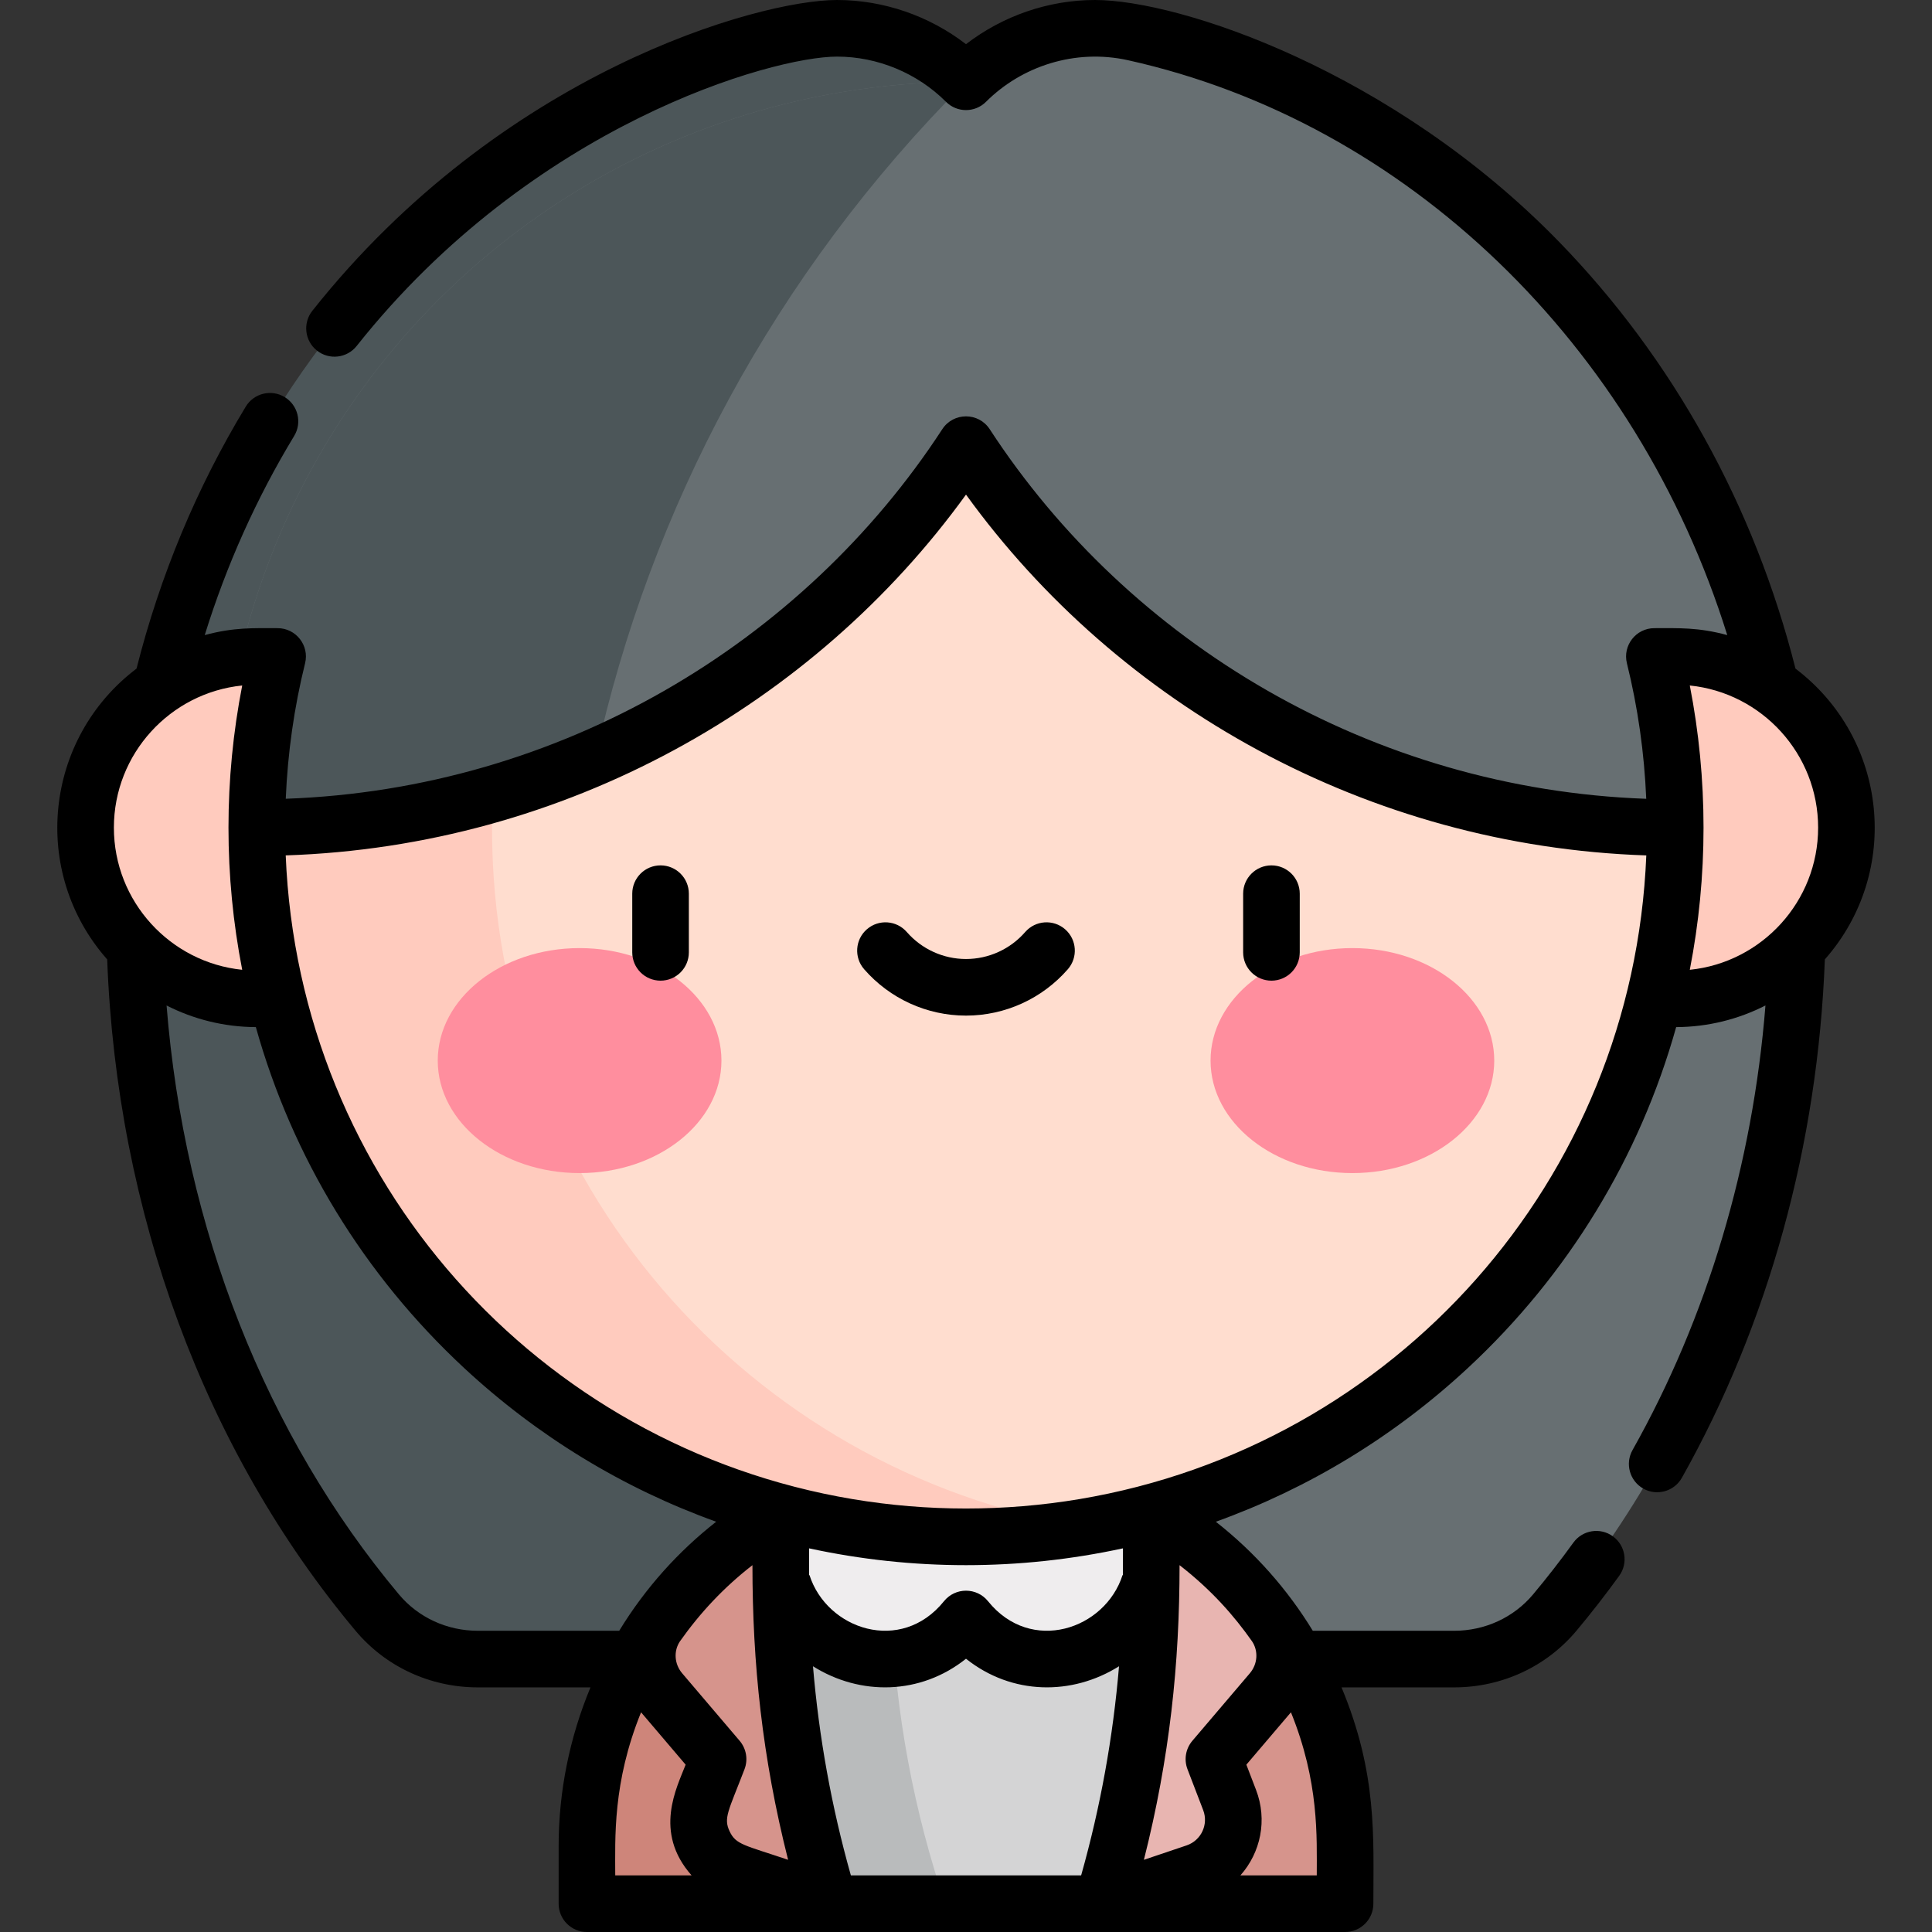 <svg id="Capa_1" enable-background="new 0 0 512 512" height="512" viewBox="0 0 512 512" width="512" xmlns="http://www.w3.org/2000/svg"><rect x="0" y="0" width="512" height="512" fill="#333333" stroke="none"/><g><g><g><path d="m211.381 8.648c-100.308 22.303-175.737 118.311-175.737 233.369 0 72.347 24.578 137.852 64.325 185.329 6.59 7.871 16.399 12.326 26.664 12.326h129.367v-197.655-220.343c-11.673-11.673-28.505-16.61-44.619-13.026z" fill="#4c5659"/><path d="m300.618 8.648c-16.115-3.584-32.946 1.354-44.619 13.027v220.343 197.655h129.367c10.265 0 20.074-4.455 26.664-12.326 39.746-47.478 64.324-112.982 64.324-185.329.001-115.06-75.428-211.067-175.736-233.37z" fill="#676f72"/></g><g><g><path d="m353.898 466.41c-3.449-15.087-10.248-28.898-19.56-40.589-14.452-18.148-34.957-31.191-58.397-35.973-6.446-1.316-13.115-2.006-19.94-2.006-.001 0-.002 0-.002 0-31.643 0-59.911 14.841-78.338 37.979-13.829 17.365-22.118 39.402-22.118 63.359v15.32h100.456.001 100.455v-15.322c.001-7.826-.884-15.447-2.557-22.768z" fill="#d4d4d5"/><path d="m247.782 496.051c-7.772-25.674-11.712-52.289-11.712-79.108v-27.077c-23.443 4.78-43.956 17.806-58.41 35.955-3.303 4.148-6.279 8.568-8.912 13.211-8.392 14.797-13.205 31.913-13.205 50.147v15.321h23.912 70.885z" fill="#b9bbbc"/></g><g><path d="m177.661 425.82c-13.829 17.365-22.118 39.402-22.118 63.358v15.322h64.325c-8.595-28.391-12.962-57.893-12.962-87.557v-16.151c-11.267 6.395-21.196 14.92-29.245 25.028z" fill="#ce857a"/><path d="m206.905 416.943v-16.151c-11.267 6.396-21.195 14.92-29.244 25.028-1.214 1.525-2.397 3.099-3.523 4.694-3.818 5.412-3.356 12.744.937 17.787l15.223 17.883-4.155 10.829c-2.984 7.779 1.106 16.478 9 19.142l24.725 8.344c-8.595-28.39-12.963-57.892-12.963-87.556z" fill="#d6948c"/><path d="m334.338 425.82c13.829 17.365 22.118 39.402 22.118 63.358v15.322h-64.325c8.595-28.391 12.962-57.893 12.962-87.557v-16.151c11.267 6.395 21.195 14.92 29.245 25.028z" fill="#d6948c"/><path d="m305.093 416.943v-16.151c11.267 6.396 21.195 14.92 29.245 25.028 1.214 1.525 2.385 3.086 3.511 4.682 3.818 5.412 3.368 12.757-.925 17.8l-15.223 17.883 4.155 10.829c2.984 7.779-1.106 16.478-9 19.142l-24.725 8.344c8.594-28.391 12.962-57.893 12.962-87.557z" fill="#e8b5b1"/></g><path d="m305.093 400.791-49.093-29.812-49.091 29.812c-.012.099 0 11.389.005 15.688.001 1.085.125 2.173.455 3.207 6.424 20.119 33.483 28.165 48.63 9.359 15.147 18.806 42.209 10.76 48.633-9.359.33-1.034.454-2.122.455-3.207.006-4.299.018-15.589.006-15.688z" fill="#efedee"/></g><g><path d="m443.95 173.966h-375.901c-25.056 0-45.367 20.312-45.367 45.367s20.312 45.367 45.367 45.367h375.901c25.056 0 45.367-20.312 45.367-45.367s-20.311-45.367-45.367-45.367z" fill="#ffcbbe"/><path d="m287.3 33.992c-10.181-1.707-20.635-2.609-31.3-2.609-10.666 0-21.119.902-31.3 2.609-88.902 14.905-156.651 92.205-156.651 185.342s67.749 170.436 156.651 185.341c10.181 1.707 20.634 2.609 31.3 2.609s21.12-.902 31.3-2.609c88.902-14.905 156.65-92.205 156.65-185.341s-67.749-170.437-156.65-185.342z" fill="#ffddcf"/><path d="m130.395 219.595c0-93.302 67.871-170.741 156.904-185.603-10.181-1.707-20.635-2.609-31.3-2.609-10.666 0-21.119.902-31.3 2.609-88.901 14.905-156.65 92.205-156.65 185.342s67.749 170.436 156.651 185.341c10.181 1.707 20.634 2.609 31.3 2.609s21.12-.902 31.3-2.609c-89.033-14.862-156.905-91.781-156.905-185.08z" fill="#ffcbbe"/></g><g fill="#ff8e9e"><path d="m153.599 251.255c-20.761 0-37.59 13.348-37.59 29.813 0 16.466 16.83 29.813 37.59 29.813s37.59-13.348 37.59-29.813-16.83-29.813-37.59-29.813z"/><path d="m358.4 251.255c-20.76 0-37.59 13.348-37.59 29.813 0 16.466 16.83 29.813 37.59 29.813 20.761 0 37.59-13.348 37.59-29.813s-16.829-29.813-37.59-29.813z"/></g></g><g><path d="m447.864 171.627c-18.946-76.422-81.34-134.21-158.958-147.222-10.858-1.82-21.882-2.73-32.907-2.73s-22.049.91-32.907 2.73c-77.617 13.013-140.012 70.8-158.958 147.222l9.436 2.339c-3.602 14.529-5.522 29.723-5.522 45.366 31.134-.023 61.595-6.439 89.783-18.748 11.951-5.218 23.496-11.489 34.506-18.793 25.667-17.024 47.243-38.77 63.661-63.959 16.418 25.189 37.994 46.934 63.661 63.959 36.981 24.529 79.956 37.507 124.289 37.539 0-15.643-1.92-30.836-5.522-45.365z" fill="#676f72"/><path d="m223.093 24.405c-77.617 13.013-140.012 70.8-158.958 147.222l9.436 2.339c-3.602 14.529-5.522 29.723-5.522 45.366 31.134-.023 61.595-6.439 89.783-18.748 14.453-65.565 47.171-127.914 98.167-178.91-11.024 0-22.049.91-32.906 2.731z" fill="#4c5659"/></g><g><path d="m475.822 177.188c-10.885-43.043-32.497-82.092-62.624-113.074-44.042-45.292-100.562-64.114-123.022-64.114-12.329 0-24.448 4.205-34.177 11.71-9.728-7.505-21.847-11.71-34.176-11.71-20.89 0-88.963 19.188-139.053 82.366-2.573 3.245-2.028 7.963 1.218 10.536 3.244 2.572 7.962 2.028 10.536-1.218 46.539-58.7 110.104-76.684 127.299-76.684 10.738 0 21.262 4.365 28.873 11.978 2.929 2.927 7.677 2.928 10.607 0 9.383-9.384 23.532-14.158 37.688-11.009 73.862 16.423 134.77 75.418 158.749 152.334-7.707-2.085-12.874-1.836-19.312-1.836-4.872 0-8.451 4.582-7.279 9.305 2.908 11.729 4.611 23.779 5.121 35.917-72.739-2.601-137.026-41.242-173.987-97.951-2.955-4.533-9.609-4.536-12.566 0-36.951 56.693-101.27 95.372-173.987 97.94.511-12.134 2.214-24.18 5.121-35.906 1.174-4.729-2.414-9.305-7.279-9.305-6.379 0-11.573-.257-19.314 1.837 5.77-18.579 13.708-36.278 23.703-52.779 2.146-3.543 1.014-8.154-2.529-10.301-3.541-2.144-8.154-1.016-10.301 2.529-12.996 21.455-22.722 44.803-28.948 69.431-24.509 18.576-28.17 53.948-7.776 77.071 2.528 67.069 25.834 130.152 65.813 177.906 7.987 9.54 19.802 15.011 32.414 15.011h29.846c-5.504 13.239-8.435 27.536-8.435 42.007v15.321c0 4.143 3.357 7.5 7.5 7.5h200.912c4.143 0 7.5-3.357 7.5-7.5 0-17.641 1.113-34.362-8.435-57.328h29.846c12.612 0 24.427-5.471 32.415-15.011 3.906-4.665 7.717-9.563 11.326-14.556 2.427-3.356 1.673-8.045-1.685-10.472-3.354-2.425-8.044-1.674-10.472 1.685-3.402 4.705-6.992 9.319-10.671 13.714-5.13 6.126-12.753 9.64-20.914 9.64h-37.463c-6.742-11.049-15.426-20.841-25.697-28.898 24.636-8.857 47.325-22.644 66.811-40.752 26.509-24.635 45.5-55.767 55.182-90.327 8.511-.04 16.546-2.108 23.663-5.733-3.362 42.158-15.418 82.609-35.227 117.82-2.031 3.61-.751 8.184 2.858 10.214 3.611 2.031 8.185.75 10.214-2.858 22.969-40.826 36.041-88.275 37.894-137.39 20.365-23.103 16.75-58.465-7.78-77.06zm-445.641 42.146c0-19.576 14.934-35.73 34.006-37.672-2.417 12.371-3.639 25.002-3.639 37.672s1.222 25.301 3.639 37.672c-19.072-1.942-34.006-18.096-34.006-37.672zm96.451 212.838c-8.161 0-15.784-3.514-20.913-9.64-35.313-42.181-56.889-97.119-61.577-156.068 7.116 3.624 15.149 5.691 23.659 5.731 9.681 34.56 28.672 65.69 55.181 90.327 19.486 18.108 42.175 31.895 66.811 40.752-9.881 7.752-18.669 17.379-25.698 28.898zm36.411 64.828c0-9.853-.728-24.562 6.844-43.223l11.813 13.878c-2.31 6.023-8.626 17.834 1.579 29.345zm30.308-11.687c-1.671-3.552-.327-5.297 3.948-16.441.983-2.563.488-5.458-1.291-7.548l-15.222-17.883c-2.082-2.446-2.314-5.893-.606-8.453 5.304-7.514 11.568-14.255 19.226-20.202 0 26.026 2.592 50.971 9.45 78.083-11.631-3.926-13.828-3.988-15.505-7.556zm93.159 11.687h-61.021c-5.12-18.136-8.471-36.685-10.042-55.423 12.482 7.849 28.462 7.654 40.552-1.995 12.178 9.718 28.173 9.781 40.551 1.997-1.57 18.736-4.92 37.284-10.04 55.421zm11.079-79.562-.101-.032c-4.606 14.427-24.265 21.067-35.647 6.936-2.999-3.723-8.679-3.728-11.682 0-11.379 14.126-31.037 7.497-35.645-6.936l-.104.033s-.004.246-.004-7.113c27.473 5.95 55.761 5.941 83.188 0-.001 7.358-.005 7.112-.005 7.112zm44.523 36.339c7.507 18.502 6.844 33.05 6.844 43.223h-20.236c5.36-6.046 7.213-14.66 4.138-22.673l-2.56-6.672zm-10.322-18.831c1.735 2.57 1.511 6.04-.578 8.494l-15.223 17.883c-1.779 2.09-2.274 4.985-1.291 7.548l4.155 10.829c1.459 3.804-.537 8.048-4.396 9.35l-11.314 3.818c6.833-27.013 9.45-51.946 9.45-78.083 8.551 6.641 14.461 13.442 19.197 20.161zm-45.73-37.668c-19.838 3.326-40.284 3.326-60.12 0-83.431-13.988-146.742-84.448-150.225-170.59 74.19-2.447 140.137-40.086 180.284-95.611 40.342 55.793 106.376 93.149 180.284 95.617-3.483 86.153-66.807 156.598-150.223 170.584zm161.752-140.272c2.417-12.371 3.639-25.002 3.639-37.672s-1.222-25.301-3.639-37.672c19.072 1.941 34.006 18.096 34.006 37.672s-14.934 35.73-34.006 37.672z"/><path d="m175.053 229.333c-4.143 0-7.5 3.357-7.5 7.5v15.554c0 4.143 3.357 7.5 7.5 7.5s7.5-3.357 7.5-7.5v-15.554c0-4.143-3.357-7.5-7.5-7.5z"/><path d="m336.946 259.887c4.143 0 7.5-3.357 7.5-7.5v-15.554c0-4.143-3.357-7.5-7.5-7.5s-7.5 3.357-7.5 7.5v15.554c0 4.142 3.357 7.5 7.5 7.5z"/><path d="m271.686 246.996c-3.96 4.544-9.677 7.15-15.687 7.15s-11.727-2.606-15.687-7.15c-2.723-3.122-7.458-3.447-10.582-.727-3.122 2.722-3.448 7.459-.727 10.582 6.809 7.813 16.648 12.295 26.995 12.295s20.187-4.481 26.995-12.295c2.722-3.123 2.396-7.86-.727-10.582-3.123-2.721-7.86-2.396-10.58.727z"/></g></g></svg>